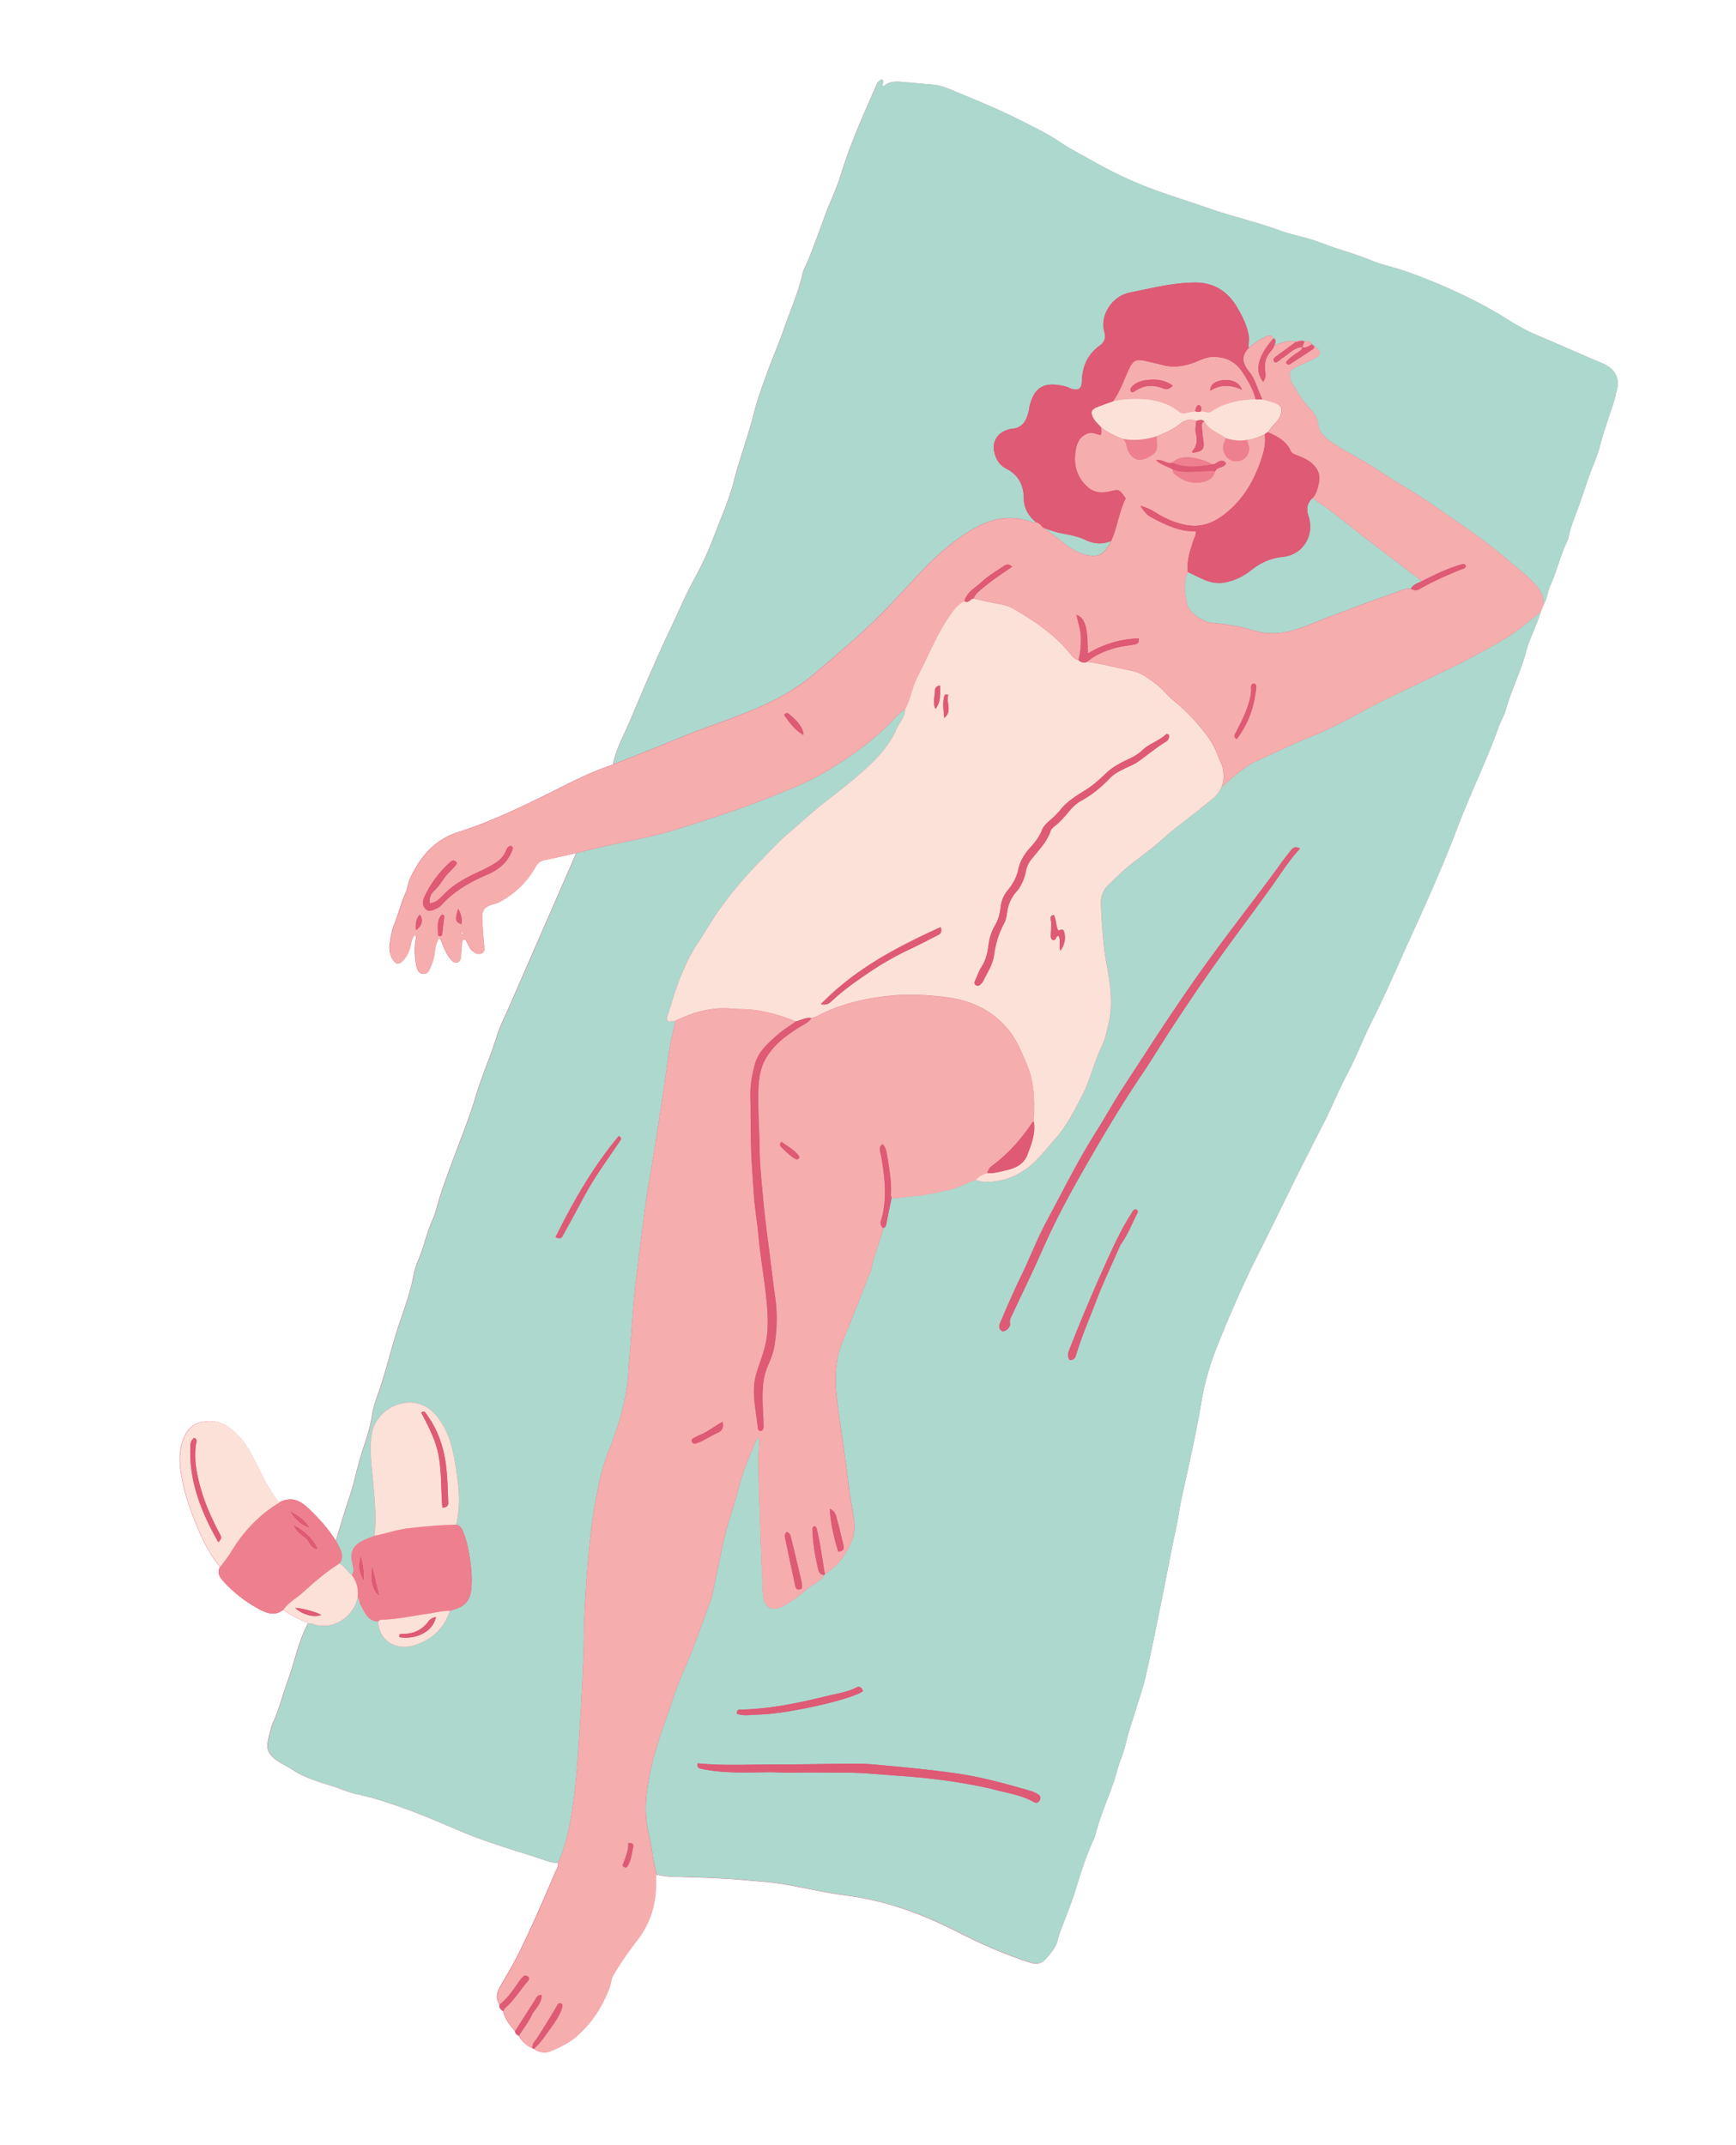 <svg xmlns="http://www.w3.org/2000/svg" width="672" height="830" fill="none"><g clip-path="url(#a)"><path fill="#DE5A75" d="M409.506 750.397c.491-2.106 1.344-4.017 2.084-6.015 1.652-4.431 3.453-8.818 4.826-13.334 1.911-6.344 3.941-12.624 6.667-18.669.298-.637.654-1.284.819-1.963 1.373-5.63 3.55-11.002 5.569-16.407 1.023-2.77 2.09-5.556 2.802-8.389.902-3.568 2.541-6.856 3.361-10.444.971-4.236 2.42-8.372 3.684-12.553 1.326-4.409 2.924-8.755 3.978-13.229 1.971-8.492 3.696-17.059 5.432-25.617 1.804-8.787 3.488-17.61 5.235-26.401.744-3.714 1.656-7.391 2.24-11.118.953-6.072 2.411-12.028 3.713-18.004 1.894-8.655 3.716-17.325 5.169-26.043 1.255-7.529 3.456-14.755 6.249-21.719 4.855-12.08 10.048-24.029 15.942-35.672 4.595-9.05 8.989-18.224 13.511-27.323a2135.68 2135.68 0 0 1 11.521-22.749c3.137-6.084 5.661-12.475 8.892-18.558 3.722-6.999 6.511-14.424 10.091-21.525 5.236-10.34 9.738-21.053 14.563-31.613 6.496-14.212 12.879-28.475 18.434-43.133 4.946-13.061 11.201-25.608 15.881-38.785.759-2.118 2.005-4.08 2.604-6.227 2.21-7.844 5.977-15.117 8.034-23.043 1.355-5.202 4.202-10.025 5.607-15.294.332-.808.672-1.627.996-2.454 1.472-2.227 1.512-4.969 2.598-7.327 2.62-5.708 3.942-11.91 6.725-17.567.157-.314.286-.657.345-.999.788-4.203 2.495-8.118 3.932-12.095 1.495-4.117 2.828-8.288 4.288-12.4 1.223-3.448 2.852-6.797 3.765-10.307 1.677-6.41 3.917-12.615 5.946-18.891.329-1.01.391-2.096.705-3.109 1.549-5.098-.654-8.798-5.518-10.845-8.355-3.518-16.639-7.238-24.999-10.754-4.249-1.779-8.28-4.029-12.114-6.467-5.611-3.579-11.449-6.637-17.418-9.477-7.184-3.423-14.558-6.419-22.099-9.069-4.088-1.432-8.386-2.212-12.379-3.86-4.243-1.757-8.623-3.158-12.961-4.537-3.899-1.224-7.654-2.86-11.593-3.993-3.691-1.06-7.491-1.822-11.084-3.154-8.931-3.309-18.22-5.365-27.194-8.49-7.385-2.583-14.869-4.857-22.193-7.578-8.058-2.964-15.785-6.68-23.256-10.905-4.18-2.37-8.557-4.553-12.48-7.212-5.229-3.558-10.905-6.178-16.451-8.999-8.175-4.149-16.76-7.525-25.234-11.11-2.425-1.02-5.028-2.01-7.591-2.196-3.461-.266-6.927-.643-10.381-.927-2.956-.227-6.053-.81-8.583 1.447-.095.087-.387-.056-.592-.093-.164-.822.992-1.851-.409-2.478-1.477 1.163-1.491 1.157-2.093 2.537-4.912 11.268-10.014 22.454-13.591 34.288-1.6 5.293-4.122 10.314-6.047 15.542-2.197 5.981-4.326 12.016-6.772 17.929-.678 1.64-1.667 3.219-2.035 4.922-1.539 7.2-4.65 13.864-7.012 20.781-1.958 5.69-4.39 11.222-6.455 16.901-1.933 5.33-3.922 10.619-5.304 16.137-2.236 8.929-5.57 17.521-7.829 26.456-1.78 7.083-4.848 13.818-7.424 20.662a130.222 130.222 0 0 1-7.843 17.095c-3.366 6.097-6.045 12.582-9.047 18.874-5.615 11.768-10.707 23.797-15.782 35.814-2.394 5.661-5.488 11.053-6.689 17.182 5.208-2.079 10.425-4.133 15.618-6.218-5.193 2.085-10.41 4.139-15.618 6.218-1.126.405-2.258.786-3.371 1.197-9.182 3.416-17.69 8.199-26.494 12.417-9.68 4.643-19.426 9.181-29.668 12.389-9.616 3.005-15.094 9.714-19.054 18.202-.804 1.711-.868 3.66-1.671 5.408-1.876 4.096-2.868 8.504-4.577 12.677-.928 2.262-1.249 4.789-1.595 7.252-.297 2.134.107 4.283 1.332 6.132 1.179 1.776 2.279 1.78 3.746.245 1.7-1.76 2.628-3.934 3.081-6.294.251-1.35.604-2.584 1.5-3.695.961.823.46 1.5.357 2.169-.532 3.439-.309 6.861.422 10.266.266 1.229.923 2.411 2.169 2.627 1.457.252 2.46-.682 2.98-2.045.67-1.753 1.458-3.439 1.693-5.382.269-2.202.551-4.471 1.821-6.403 1.092 1.041 1.306 2.522 1.901 3.806.775 1.637 1.572 3.223 2.784 4.594.668.768 1.353 1.377 2.473.986.966-.329 1.165-1.134 1.252-1.976.183-1.655.304-3.3.45-4.955.073-.771-.189-1.708 1.227-1.967 1.183 1.521 1.533 3.662 3.32 4.901 1.026.722 1.919.982 2.997.52 1.21-.513 1.219-1.514 1.096-2.685-.338-3.544-.634-7.09-.796-10.651-.151-3.369.874-4.693 4.191-5.644.915-.258 1.791-.514 2.646-.984 5.911-3.176 10.501-7.678 13.763-13.453.819-1.455 1.839-2.341 3.513-2.672 4.102-.826 8.18-1.768 12.263-2.674-8.587 19.659-17.177 39.316-25.75 58.981-1.754 4.024-3.8 7.953-5.081 12.127-2.386 7.783-5.766 15.188-8.08 23.023-2.055 6.978-4.781 13.826-7.341 20.678-2.588 6.964-5.304 13.873-7.377 21.025-.562 1.93-1.013 3.908-1.841 5.721-1.879 4.095-2.954 8.483-4.443 12.711-.968 2.778-2.339 5.488-2.881 8.354-1.226 6.538-3.41 12.782-5.536 18.98-3.011 8.83-5.013 17.949-8.07 26.755-.984 2.859-2.112 5.748-2.56 8.824-.678 4.8-2.259 9.407-3.766 13.975-2.005 6.052-3.126 12.341-5.175 18.371-1.843 5.461-3.452 11.029-5.145 16.536-3.007-4.724-6.681-8.811-10.782-12.684-3.526-3.324-6.91-4.4-11.19-2.099-3.396-4.385-5.965-9.217-8.338-14.196-2.632-5.497-5.59-10.768-10.736-14.637-3.558-2.685-7.378-3.072-11.267-2.225-2.773.598-4.917 2.479-6.25 5.368-2.26 4.88-2.14 9.862-1.301 14.944 1.01 6.141 2.93 12.037 5.25 17.817 2.533 6.328 5.329 12.517 9.764 17.847-1.377 2.651.3 4.48 1.93 6.215 3.964 4.194 8.46 7.634 13.644 10.35 3.234 1.684 5.933 2.332 8.886.037 2.958 2.185 6.304 3.696 9.624 5.22-3.773 7.033-5.154 14.944-7.898 22.352-1.881 5.078-3.135 10.397-5.345 15.372-1.158 2.618-1.747 5.338-2.313 8.125-.584 2.925.479 4.796 2.566 6.509 2.149 1.776 4.763 2.826 7.043 4.349 5.643 3.759 12.183 5.073 18.37 7.331 2.102.771 4.249 1.618 6.517 2.094 6.585 1.391 12.977 3.556 19.301 5.837 7.594 2.746 14.965 6.088 22.437 9.16 9.506 3.906 19.307 6.719 29.027 9.879 2.239.722 4.508 1.799 6.974 1.689.461 1.423-.497 2.506-.975 3.649-4.992 11.452-9.797 22.984-15.558 34.104-1.734 3.335-3.745 6.497-5.58 9.771-1.303 2.301-2.209 4.681-.44 7.244-.26 1.238.351 2.016 1.406 2.585.642 3.056 2.56 5.409 4.557 7.703.048.917.687 1.414 1.413 1.843 1.314 2.069 2.994 3.77 5.282 4.804l.259.169.304.076c2.022 1.466 4.435 1.825 6.555.942 3.603-1.52 7.18-3.228 10.168-5.855 5.926-5.219 10.001-11.624 12.722-18.969.537-1.449.487-3.004 1.289-4.409 2.801-4.935 6.123-9.518 9.561-14.026 4.993-6.541 7.183-14.006 6.999-22.215-.01-.957-.098-1.907.242-2.819 1.664.249 3.336.687 5.007.738 9.615.375 19.226.454 28.82 1.349 5.372.494 10.774.788 16.079 1.729 8.163 1.441 16.215 3.305 24.464 4.38 11.012 1.44 21.586 4.735 31.823 9.105 4.319 1.846 8.536 3.923 12.73 6.046 8.293 4.18 16.846 7.836 25.741 10.673 2.34.745 4.307.506 5.905-1.283 2.144-2.316 4.153-4.745 4.853-7.804zM170.194 362.37a1.82 1.82 0 0 1-.193.573l-.401-.796c.196.069.407.141.594.223zm8.568-.687c.009-.322.023-.647.053-.981-.239-.177-.254-.349-.091-.516.1.157.184.303.286.456.09.313.176.625.262.937-.164.037-.346.067-.51.104zm-42.473 242.805c.293 1.423.846 2.926.286 4.381.574-1.449.021-2.952-.286-4.381z"/><path fill="#ACD8CE" d="M596.481 236.543c-1.395 5.293-4.25 10.096-5.603 15.295-2.069 7.942-5.828 15.198-8.035 23.043-.604 2.149-1.848 4.107-2.604 6.227-4.69 13.192-10.942 25.741-15.884 38.783-5.546 14.647-11.939 28.925-18.432 43.139-4.827 10.554-9.331 21.271-14.566 31.611-3.593 7.091-6.376 14.54-10.091 21.525-3.246 6.077-5.754 12.471-8.889 18.559a1568.612 1568.612 0 0 0-11.52 22.746c-4.538 9.091-8.929 18.267-13.511 27.323-5.911 11.636-11.086 23.592-15.945 35.671-2.795 6.967-4.995 14.193-6.245 21.72-1.455 8.722-3.3 17.397-5.171 26.046-1.3 5.973-2.769 11.944-3.715 17.999-.582 3.732-1.493 7.405-2.24 11.118-1.751 8.81-3.445 17.608-5.231 26.403-1.754 8.55-3.461 17.125-5.434 25.62-1.039 4.477-2.637 8.823-3.977 13.226-1.263 4.181-2.707 8.304-3.684 12.553-.82 3.588-2.459 6.876-3.366 10.446-.712 2.832-1.785 5.632-2.798 8.39-2.011 5.425-4.178 10.781-5.568 16.404-.168.677-.524 1.325-.82 1.966-2.73 6.044-4.758 12.32-6.667 18.669-1.359 4.523-3.159 8.906-4.825 13.331-.743 1.996-1.612 3.905-2.085 6.018-.691 3.039-2.723 5.482-4.782 7.763-1.596 1.785-3.564 2.025-5.903 1.279-8.877-2.829-17.456-6.476-25.741-10.673-4.194-2.123-8.406-4.213-12.728-6.041-10.229-4.35-20.82-7.653-31.827-9.106-8.241-1.092-16.299-2.943-24.458-4.382-5.292-.935-10.713-1.233-16.084-1.731-9.593-.894-19.205-.973-28.82-1.345-1.665-.068-3.33-.483-5.002-.74-1.462-5.277-1.935-10.728-3.171-16.051-2.058-8.824-.781-17.478 1.176-26.032 2.066-8.964 5.474-17.547 8.361-26.261 2.439-7.397 5.933-14.422 8.644-21.752 1.886-5.1 3.774-10.195 5.583-15.325.702-1.997 1.131-4.094 1.583-6.16 1.436-6.575 2.704-13.163 4.235-19.712 1.43-6.098 3.715-11.972 5.194-18.016 1.592-6.519 4.241-12.509 6.801-18.59.201-.461.274-1.232 1.382-.822-.125 2.758-.369 5.592-.353 8.411.033 6.631.205 13.245.458 19.879.326 8.525.481 17.052.975 25.578.142 2.494.083 5.026.527 7.467.712 3.998 2.572 5.543 7.327 3.65.336-.128.601-.396.918-.568 3.346-1.865 6.271-4.302 9.205-6.674 2.006-1.61 4.656-2.521 5.932-4.978a.898.898 0 0 0 .309-.321c4.892-2.93 7.93-7.343 10.224-12.389 1.386-3.047 1.401-6.204.933-9.401-.665-4.587-1.603-9.142-2.139-13.721-1.131-9.792-2.703-19.522-4.014-29.284-1.17-8.767-1.524-17.434 2.061-25.827 3.434-8.056 6.514-16.271 9.728-24.407.397-.997.939-1.946 1.15-2.988 1.096-5.456 3.332-10.585 4.705-15.961.951-.296 1.043-1.063 1.204-1.904.612-3.28 1.323-6.532 1.985-9.805 2.663.342 5.239-.399 7.857-.557 4.912-.287 9.67-1.412 14.449-2.471 3.671-.808 6.793-2.848 10.345-3.857.689.211 1.357.519 2.07.591 6.664.643 12.548-1.271 17.811-5.148 4.359-3.199 7.432-7.56 10.963-11.519 4.434-4.954 7.258-10.754 10.243-16.488 3.184-6.104 4.583-12.945 7.593-19.124 1.409-2.892 2.018-6.044 2.738-9.147 1.853-8.051.328-16.042-1.065-23.995-1.271-7.167-1.58-14.41-1.975-21.614-.16-2.792.622-5.445 2.703-7.483 2.86-2.807 5.683-5.688 8.884-8.165 4.026-3.122 8.186-6.129 11.975-9.52 5.225-4.685 10.948-8.71 16.324-13.184 2.517-2.098 5.505-3.829 6.741-7.127 4.491-3.851 8.793-8.003 14.299-10.464 6.403-2.852 12.659-6.007 19.183-8.625 6.955-2.797 13.656-6.161 20.239-9.774 8.747-4.812 17.867-8.945 26.846-13.345 5.43-2.676 11.003-5.123 16.29-8.063 5.903-3.289 11.975-6.285 17.479-10.28 3.217-2.382 6.294-4.913 9.336-7.532zm-93.23 91.807c-2.311-1.282-3.176.278-4.07 1.385-2.687 3.306-5.079 6.83-7.633 10.247-5.596 7.497-11.273 14.926-16.899 22.41a659.715 659.715 0 0 0-18.154 25.408c-7.378 10.851-14.482 21.894-21.657 32.89-3.814 5.845-7.189 11.954-10.9 17.864-6.94 11.005-12.693 22.71-18.861 34.161-3.137 5.829-5.581 12.038-8.372 18.054-1.2 2.583-2.486 5.109-3.655 7.705-1.989 4.43-3.985 8.877-5.846 13.363-.419 1.007-.763 2.39.581 3.194.927.57 2.744-.74 3.18-2.212.057-.214.056-.468.012-.705-.278-1.42.479-2.551 1.018-3.703 3.788-8.18 7.788-16.243 11.404-24.499 4.467-10.199 9.659-20.014 15.152-29.674 7.5-13.137 15.156-26.171 23.647-38.727 3.692-5.478 7.104-11.172 10.729-16.716 5.705-8.728 11.526-17.373 17.557-25.87 7.113-10.035 14.565-19.829 21.733-29.819 3.507-4.885 6.664-10.033 11.034-14.756zM270.084 682.362c-.312 1.913.621 1.953 1.836 2.192 8.469 1.719 17.016 1.298 25.547 1.217 3.122-.031 6.231.231 9.365.173 6.842-.143 13.69-.006 20.523-.004 6.989-.007 13.938.795 20.908 1.256 11.413.776 22.739 2.224 33.936 4.656 1.651.353 3.265.839 4.909 1.208 4.435 1.022 8.917 1.936 12.959 4.19.869.487 1.595.53 2.201-.304.655-.9.664-1.864-.303-2.504-.897-.592-1.909-1.09-2.933-1.391-9.369-2.693-18.707-5.324-28.407-6.737-9.194-1.341-18.398-2.231-27.614-3.086-3.595-.345-7.212-.716-10.801-.727-10.447-.003-20.881.305-31.331.263-10.202-.009-20.386.63-30.795-.402zm143.968-156.025c1.443-.065 2.09-.569 2.456-1.834 2.239-7.484 5.371-14.63 8.148-21.896 2.417-6.308 5.339-12.417 8.06-18.61.428-.983.814-2.001 1.41-2.858 2.463-3.509 4.029-7.486 5.932-11.296.253-.495.637-1.037.035-1.703-1.195-.465-1.541.498-2.033 1.288-3.156 4.889-5.745 10.102-8.164 15.349a723.975 723.975 0 0 0-15.618 36.636c-.587 1.479-1.407 3.058-.226 4.924zm-80.003 128.101c-.495-1.515-1.378-2.045-2.566-1.413-3.42 1.817-7.215 2.28-10.91 3.191-11.245 2.771-22.539 5.137-34.22 5.362-.7.021-1.082.387-1.147 1.565 2.638 1.041 5.502.406 8.188.355 11.273-.185 36.363-5.872 40.655-9.06zm-81.112-364.807c5.277-2.117 10.524-4.324 15.835-6.378 4.749-1.839 9.575-3.515 14.339-5.295 11.304-4.225 22.297-8.986 31.616-16.816 7.974-6.719 15.916-13.487 23.45-20.687 6.166-5.901 11.841-12.25 17.653-18.45 6.17-6.589 12.805-12.576 20.714-17.221 7.312-4.303 14.815-5.744 23.021-2.695.483.174.93.167 1.375-.079-2.844-2.446-4.592-5.274-4.632-9.2-.058-4.866-1.967-8.986-6.677-11.387-2.94-1.499-4.345-4.085-4.879-7.133-.609-3.517 1.585-6.833 5.062-7.895.579-.167 1.157-.428 1.733-.467 4.53-.272 5.864-3.454 6.719-7.084.14-.576.141-1.181.298-1.75 1.889-7.455 5.684-9.491 13.729-7.61 1.281.305 2.392 1.172 3.76 1.24.474.025.948-.043 1.367-.062 1.079-.72 1.316-1.782 1.339-2.853.113-5.776 2.128-10.655 6.931-14.06 2.123-1.503 2.362-3.371 1.735-5.565-1.622-5.766 2.665-13.506 9.914-14.969 8.312-1.674 16.539-3.804 25.159-3.882 7.441-.064 12.722 3.46 16.316 9.485 2.058 3.439 3.916 7.081 4.559 11.198.256 1.592-.248 3.05.017 4.574 1.798-1.427 3.569-2.886 5.68-3.882 1.289-.608 2.689-1.603 3.935.199 1.157.722.628 1.681.384 2.58 2.729-.582 5.29-2.1 8.252-1.244l.049.058c.229-.393.577-.427.994-.318l-.022.011c.299-.346.663-.369 1.057-.16.431.078.848.148 1.279.226 1.264-.381 2.153.193 2.86 1.174.312.266.611.521.916.803 2.733 1.757 2.86 3.183.298 4.532-1.892 1.002-3.866 1.86-5.832 2.738-1.418.641-2.869 1.198-3.945 2.552-.591 3.196 1.667 5.532 3.105 8.043 1.243 2.147 2.724 4.221 4.516 6.043 1.626 1.657 2.984 3.673 3.253 5.912.418 3.361 2.436 5.354 4.983 7.066 2.494 1.673 5.033 3.328 7.683 4.721 7.461 3.947 14.267 8.923 21.532 13.151 6.254 3.638 12.065 7.91 18.033 11.952 7.871 5.316 15.529 10.99 22.702 17.171 3.154 2.726 6.549 5.227 9.353 8.406 2.039 2.333 3.093 4.782 3.028 7.751 1.476-2.225 1.515-4.967 2.598-7.327 2.62-5.708 3.945-11.908 6.728-17.565.154-.316.287-.658.342-1.001.793-4.205 2.498-8.117 3.934-12.098 1.498-4.116 2.829-8.283 4.285-12.397 1.226-3.451 2.853-6.797 3.77-10.306 1.677-6.413 3.916-12.614 5.945-18.89.326-1.012.392-2.097.702-3.111 1.552-5.097-.65-8.8-5.515-10.844-8.355-3.517-16.642-7.239-24.999-10.753-4.252-1.781-8.28-4.029-12.116-6.472-5.609-3.575-11.447-6.632-17.416-9.473-7.187-3.424-14.575-6.426-22.102-9.07-4.087-1.435-8.383-2.211-12.376-3.859-4.244-1.761-8.627-3.16-12.96-4.536-3.899-1.224-7.655-2.861-11.594-3.994-3.689-1.063-7.493-1.826-11.084-3.153-8.931-3.31-18.223-5.367-27.194-8.491-7.385-2.582-14.868-4.856-22.193-7.578-8.058-2.964-15.788-6.68-23.256-10.904-4.183-2.373-8.557-4.554-12.484-7.214-5.225-3.557-10.9-6.176-16.45-8.999-8.175-4.149-16.757-7.523-25.234-11.11-2.422-1.02-5.028-2.01-7.591-2.196-3.458-.265-6.928-.643-10.378-.925-2.956-.228-6.052-.811-8.582 1.446-.096.087-.386-.059-.593-.093-.164-.822.992-1.85-.411-2.482-1.475 1.168-1.492 1.16-2.094 2.54-4.912 11.268-10.011 22.455-13.587 34.29-1.601 5.293-4.126 10.312-6.05 15.536-2.198 5.985-4.327 12.02-6.772 17.929-.678 1.641-1.664 3.224-2.036 4.926-1.536 7.201-4.647 13.865-7.009 20.783-1.96 5.685-4.39 11.221-6.457 16.896-1.931 5.335-3.92 10.624-5.302 16.141-2.235 8.929-5.573 17.52-7.829 26.456-1.783 7.082-4.851 13.817-7.424 20.662a130.723 130.723 0 0 1-7.843 17.095c-3.366 6.097-6.045 12.582-9.047 18.874-5.614 11.765-10.711 23.796-15.781 35.814-2.394 5.661-5.489 11.053-6.689 17.182 5.18-2.017 10.38-4.079 15.598-6.173zM130.085 596.248c1.7-5.524 3.302-11.075 5.141-16.538 2.037-6.039 3.158-12.327 5.179-18.369 1.506-4.568 3.089-9.179 3.767-13.978.431-3.084 1.575-5.962 2.56-8.825 3.057-8.805 5.059-17.925 8.068-26.751 2.117-6.222 4.301-12.467 5.536-18.98.544-2.869 1.898-5.587 2.881-8.354 1.487-4.229 2.566-8.62 4.442-12.716.828-1.813 1.282-3.789 1.844-5.719 2.074-7.152 4.789-14.061 7.377-21.025 2.558-6.849 5.275-13.684 7.338-20.68 2.317-7.833 5.693-15.237 8.083-23.021 1.278-4.176 3.327-8.103 5.081-12.127 8.573-19.665 17.16-39.324 25.75-58.982 6.215-1.692 12.498-3.08 18.805-4.389 7.021-1.449 14.042-2.991 20.86-5.134 11.965-3.772 23.892-7.597 35.52-12.267 6.867-2.763 13.847-5.4 20.183-9.125 10.124-5.962 19.792-12.636 27.821-21.319 1.196-1.29 2.421-2.6 4.023-3.454.063 3.061-2.205 5.142-3.323 7.705-2.496 5.726-6.534 10.416-11.043 14.57-5.126 4.704-10.658 9.017-16.158 13.305-5.13 3.996-9.885 8.406-14.809 12.617-3.798 3.242-7.088 6.939-10.576 10.461a158.48 158.48 0 0 0-15.965 18.928c-3.091 4.316-5.682 8.94-8.628 13.34-2.686 3.981-4.684 8.479-6.5 12.948-1.858 4.563-3.152 9.369-4.714 14.057-.336 1.024-.84 2.011.279 2.99.771-.099 1.595-.196 2.406-.302-.088.712-.084 1.428-.271 2.112-1.777 6.641-2.584 13.49-3.531 20.238-1.35 9.586-2.876 19.151-4.399 28.718-1.085 6.761-2.357 13.516-3.265 20.297-1.256 9.247-2.387 18.509-3.521 27.77-1.342 10.944-1.844 21.924-2.827 32.893-.258 2.941-.264 5.896-.673 8.807-1.243 8.83-3.907 17.242-7.17 25.501-1.255 3.181-2.347 6.449-3.123 9.765a196.746 196.746 0 0 0-3.951 23.032c-.958 8.696-1.584 17.431-2.092 26.162-.426 7.212-.362 14.458-.674 21.664-.362 8.867-.767 17.735-1.384 26.583-.67 9.79-1.159 19.626-2.564 29.3-1.131 7.802-2.508 15.657-5.863 22.929-2.47.109-4.744-.955-6.974-1.689-9.706-3.154-19.521-5.973-29.03-9.88-7.469-3.071-14.84-6.413-22.434-9.159-6.324-2.281-12.719-4.448-19.301-5.837-2.268-.476-4.415-1.323-6.517-2.094-6.186-2.258-12.743-3.583-18.37-7.331-2.28-1.523-4.894-2.573-7.043-4.349-2.086-1.713-3.15-3.584-2.565-6.509.571-2.8 1.161-5.521 2.312-8.125 2.207-4.976 3.45-10.3 5.345-15.372 2.745-7.408 4.126-15.322 7.9-22.355.59.06 1.24-.024 1.764.188 7.703 2.919 16.09-2.869 17.377-10.348.725.864.619 2.041 1.132 2.958 1.603 2.821 2.649 6.27 6.806 6.477.269 7.371 6.724 11.315 13.739 9.277 6.786-1.975 11.722-6.508 14.027-13.378a22.886 22.886 0 0 1 1.674-.549c3.846-1.135 6.039-3.213 6.544-7.616.491-4.332.05-8.49-.59-12.662-.492-3.228-1.178-6.521-2.455-9.619-.57-1.382-1.141-2.636-2.825-2.914.403-1.228.584-2.501.758-3.796.933-6.666.001-13.281-1.066-19.813-.968-5.937-2.454-11.886-6.083-16.973-2.205-3.1-4.937-5.586-8.834-6.389-7.584-1.572-15.769 3.792-17.261 11.307-1.184 6.007-.212 12.022.296 18.033.627 7.325 1.524 14.622.611 21.97-1.31.526-2.621 1.052-3.909 1.62-3.447 1.494-5.384 3.72-4.86 7.858.234 1.857 1.318 3.899.038 5.806-1.651-1.466-2.842-3.394-4.781-4.586.403-.575.701-1.175.829-1.902.501-2.686-1.223-4.664-2.174-6.886zm84.968-117.497c1.769.771 2.337.325 2.795-.516 1.288-2.4 2.618-4.761 3.905-7.157 2.997-5.507 5.829-11.106 9.269-16.348 2.925-4.445 5.973-8.797 8.97-13.19.405-.59.796-1.223-.452-1.953-9.918 11.903-17.566 25.173-24.487 39.164zm291.415-279.146c2.52 7.509-1.999 15.092-9.913 15.901-4.761.499-8.594 2.245-12.252 5.165-2.914 2.328-6.349 4.009-10.264 4.747-3.307.624-6.218-.262-9.019-1.572a334.86 334.86 0 0 1-5.208-2.492c-1.96 3.987-1.107 8.179-.368 12.209.608 3.351 6.248 7.201 9.717 7.487 5.397.437 10.742 1.286 15.952 2.88 4.977 1.532 9.924 1.458 14.901.122 5.339-1.437 10.284-3.811 15.452-5.705 7.937-2.918 15.818-6.038 23.854-8.711 2.196-.725 4.337-2.091 6.852-1.834.855-1.62 2.557-2.064 4.055-2.803-1.496-1.745-3.52-2.866-5.296-4.261-6.391-5.034-12.945-9.863-19.355-14.853-5.756-4.482-11.33-9.211-17.552-13.094-2.063 1.913-2.428 4.239-1.556 6.814zm-95.12 10.23c3.044 2.497 6.409 4.606 10.482 5.175 2.566.348 4.672-.21 6.241-2.394.757-1.058 1.537-2.073 2.011-3.291-3.24 1.367-6.441 1.23-9.656-.28-2.609-1.231-5.389-1.91-8.223-2.415a38.666 38.666 0 0 1-8.572-2.551c2.706 1.744 5.214 3.717 7.717 5.756z"/><path fill="#EE7F8E" d="M434.763 169.878c4.442.75 8.772.298 13.014-1.011-.017.464-.094.943-.038 1.407.486 4.101-.073 5.12-3.826 6.901-3.104 1.479-5.403.602-7.106-2.461-.847-1.555-.596-3.547-2.044-4.836zm38.706 4.049c.383 2.668 2.595 4.677 5.083 4.572 3.04-.135 4.985-2.248 4.936-5.211-.03-1.09-.934-1.96-.676-3.07-2.815.564-5.568.219-8.291-.674-.71 1.373-1.28 2.766-1.052 4.383zm-18.941 9.352c3 2.607 6.313 4.015 10.426 3.379 2.742-.43 4.647-1.556 5.447-4.241-1.067-.373-2.15-.114-3.233-.111-4.391.039-8.812.907-13.141-.613-.074.605-.013 1.144.501 1.586zm7.004-6.153c-2.838-.414-5.615-.144-7.82 1.961 5.156 2.102 10.358 1.611 15.594.589-2.453-1.344-5.074-2.159-7.774-2.55zM119.299 583.562c-3.503-3.318-6.909-4.4-11.188-2.102-7.952 4.791-14.04 11.363-18.793 19.228-1.204 1.997-2.734 3.799-4.1 5.688-1.378 2.651.302 4.476 1.93 6.211 3.966 4.194 8.46 7.634 13.646 10.35 3.233 1.684 5.932 2.332 8.885.037 1.882-2.778 4.905-4.365 7.339-6.535 4.548-4.065 9.167-8.171 14.404-11.423.399-.576.698-1.176.831-1.905.476-2.677-1.248-4.655-2.182-6.869-2.991-4.721-6.68-8.814-10.772-12.68zm20.302 37.421c1.603 2.821 2.649 6.27 6.806 6.477.579-.772 1.447-.668 2.281-.704 5.875-.235 11.572-1.551 17.357-2.353 2.715-.37 5.357-1.138 8.128-1.044a29.916 29.916 0 0 1 1.66-.555c3.846-1.135 6.036-3.214 6.541-7.617.494-4.331.05-8.491-.587-12.661-.492-3.228-1.182-6.522-2.455-9.619-.573-1.383-1.145-2.637-2.828-2.915-6.132.143-12.219.684-18.295 1.379-4.569.53-8.844 2.047-13.284 2.96-1.293.533-2.618 1.053-3.903 1.606-3.444 1.496-5.383 3.717-4.859 7.854.234 1.857 1.317 3.902.04 5.811 1.955 2.514 2.556 5.37 2.239 8.447.752.84.646 2.017 1.159 2.934z"/><path fill="#F5ADAE" d="M216.015 720.905c3.353-7.268 4.739-15.143 5.86-22.929 1.389-9.677 1.892-19.508 2.567-29.299.617-8.848 1.017-17.715 1.382-26.58.297-7.217.248-14.451.676-21.668.507-8.727 1.109-17.456 2.092-26.161a196.436 196.436 0 0 1 3.951-23.032c.776-3.316 1.87-6.599 3.119-9.766 3.267-8.258 5.933-16.685 7.17-25.501.412-2.907.415-5.867.672-8.805.977-10.954 1.486-21.951 2.83-32.891 1.133-9.265 2.267-18.526 3.521-27.77.924-6.778 2.194-13.53 3.262-20.298 1.52-9.552 3.046-19.118 4.4-28.722.957-6.76 1.764-13.609 3.534-20.236.181-.668.183-1.401.267-2.111 5.249-2.552 10.661-4.413 16.645-4.858 3.155-.23 6.198.221 9.29.27 7.288.107 14.127 2.068 20.82 4.784-2.389 1.718-4.962 3.263-7.145 5.196-3.636 3.219-7.399 6.549-8.705 11.386-1.074 3.953-1.83 8.081-1.733 12.255.143 6.509.086 13.007.259 19.533.182 6.288.712 12.551 1.107 18.823.327 5.314 1.316 10.602 1.791 15.925.697 7.795 2.101 15.515 2.936 23.295.719 6.727 1.204 13.385-.632 20.077-.905 3.312-2.208 6.472-3.159 9.765-2.067 7.175-.063 14.112.584 21.136.078.84.694 1.218 1.554.915.94-.74.621-1.811.608-2.676-.01-2.836-.28-5.677-.332-8.511-.074-4.745.058-9.403 2.049-13.925 1.065-2.441 2.116-5.069 2.545-7.713.95-5.98 1.184-12.035.363-18.093a1356.038 1356.038 0 0 1-2.213-17.315c-.891-7.312-1.939-14.603-2.58-21.934-.531-6.129-1.228-12.263-1.305-18.452-.071-6.28-.527-12.543-.526-18.827.007-4.968-.038-10.119 1.964-14.672 2.701-6.112 7.881-10.175 13.459-13.698 1.799-1.136 3.821-1.974 5.14-3.755.773-.284 1.609-.447 2.316-.833 9.217-4.862 19.193-7.072 29.545-7.965 6.83-.585 13.668-.161 20.464.699 9.949 1.268 18.415 5.342 24.635 13.464 2.871 3.752 4.493 8.058 6.35 12.305 3.174 7.245 3.052 14.74 2.794 22.301-.207.127-.468.215-.579.385-3.823 5.695-8.251 10.853-13.602 15.225-1.499 1.211-3.429 2.177-3.805 4.369-1.705.498-3.248 1.254-4.42 2.623-3.553 1.009-6.659 3.051-10.342 3.859-4.782 1.057-9.541 2.182-14.452 2.469-2.617.155-5.193.896-7.858.557-.114-.341-.317-.687-.297-1.025.336-5.006-.579-9.915-1.361-14.827-.268-1.686-.462-3.505-1.892-4.931-1.654 1.36-.793 2.978-.548 4.38 1.455 8.328 2.496 16.616.091 24.907-.333 1.15-.45 2.361.805 3.199-1.377 5.374-3.605 10.486-4.705 15.961-.204 1.025-.757 1.99-1.154 2.987-3.234 8.143-6.306 16.341-9.727 24.406-3.585 8.394-3.228 17.062-2.059 25.83 1.312 9.761 2.875 19.504 4.016 29.28.528 4.599 1.448 9.147 2.135 13.719.485 3.209.447 6.371-.933 9.404-2.292 5.049-5.333 9.46-10.223 12.387-.997-6.042-1.781-12.101-3.26-18.063-.062-.245-.52-.392-.736-.538-.633.216-.844.652-.828 1.135.176 5.321 1.063 10.549 2.304 15.729.275 1.161.998 1.86 2.196 2.055-1.277 2.457-3.927 3.367-5.931 4.975-2.949 2.369-5.872 4.802-9.206 6.677-.318.172-.583.44-.918.568-4.754 1.889-6.615.348-7.326-3.653-.439-2.455-.385-4.973-.529-7.464-.493-8.526-.649-17.054-.973-25.582a596.505 596.505 0 0 1-.459-19.875c-.017-2.819.222-5.64.354-8.414-1.098-.386-1.182.364-1.383.825-2.544 6.088-5.198 12.091-6.801 18.59-1.48 6.043-3.764 11.914-5.194 18.015-1.531 6.55-2.8 13.138-4.234 19.709-.454 2.07-.883 4.166-1.585 6.164-1.808 5.129-3.697 10.224-5.581 15.321-2.712 7.334-6.207 14.359-8.646 21.755-2.886 8.715-6.293 17.295-8.36 26.261-1.975 8.547-3.233 17.205-1.177 26.033 1.242 5.309 1.709 10.774 3.171 16.05-.344.912-.263 1.878-.242 2.82.184 8.209-2.017 15.689-7.003 22.213-3.438 4.508-6.759 9.091-9.561 14.026-.798 1.407-.751 2.96-1.288 4.409-2.717 7.344-6.797 13.751-12.723 18.969-2.987 2.627-6.556 4.323-10.166 5.852-2.104.894-4.518.535-6.556-.938 2.619-2.255 4.479-5.192 6.454-7.93 1.688-2.334 3.459-4.813 4.398-7.656.322-.993.541-1.882-.946-2.054-.204.129-.499.202-.6.396a318.321 318.321 0 0 1-8.161 13.249c-.725 1.108-1.944 2.15-1.695 3.755-2.29-1.019-3.97-2.719-5.278-4.802 1.658-2.569 3.591-4.994 4.889-7.716 1.258-2.631 3.982-4.606 3.988-8.037-1.829-.123-2.104 1.112-2.707 2.072-2.496 3.97-5.048 7.901-7.57 11.844-1.997-2.294-3.915-4.648-4.557-7.703.219-.417.35-.925.681-1.22 3.269-2.795 5.502-6.424 8.193-9.693.511-.616 1.306-1.109.941-2.111-.649-.739-1.419-1.018-2.152-.317-.854.798-1.533 1.761-2.205 2.746-1.98 2.921-4.033 5.79-6.846 8.017-1.769-2.562-.862-4.946.437-7.245 1.855-3.265 3.86-6.413 5.584-9.773 5.759-11.117 10.565-22.649 15.557-34.1.458-1.136 1.411-2.217.955-3.643zm88.54-128.086c-1.1.985-.652 2.221-.439 3.318 1.139 5.592 2.343 11.16 3.546 16.727.216 1.006.314 2.44 1.794 2.206 1.539-.241.89-1.657.876-2.652-.005-.111-.052-.22-.073-.342-1.281-5.436-2.522-10.871-3.885-16.29-.271-1.086-.315-2.437-1.819-2.967zm19.895 7.596c2.123-.172 2.362-1.108 2.02-2.5-.864-3.443-1.589-6.901-2.564-10.304-.348-1.212-.524-2.77-2.681-3.726.297 5.902 1.666 11.138 3.225 16.53zm-44.743-50.178c-2.968 1.518-5.207 3.446-7.87 4.641-1.164.538-2.392 1.043-3.518 1.702-.579.349-.745.898-.395 1.51.263.462.679.659 1.189.555.347-.07.683-.199 1.018-.327 2.683-.984 4.98-2.706 7.595-3.829 1.18-.49 2.69-1.643 1.981-4.252zM240.953 721.97c.909.905 1.53.885 2.013.127 1.4-2.278 1.553-4.93 2.177-7.438.204-.806-.331-1.625-1.952-1.416.184 3.001-1.214 5.736-2.238 8.727zm68.504-274.316c-1.643-2.596-4.536-3.95-6.974-5.836-.971 1.114-.377 1.808.241 2.352 1.764 1.593 3.309 3.472 5.542 4.462.463.222.899-.137 1.191-.978zm40.868-173.167c-1.602.855-2.823 2.166-4.019 3.456-8.032 8.682-17.695 15.341-27.825 21.317-6.343 3.742-13.313 6.364-20.179 9.127-11.629 4.669-23.578 8.501-35.52 12.267-6.818 2.143-13.848 3.697-20.86 5.134-6.307 1.309-12.594 2.695-18.808 4.388-4.08.908-8.163 1.851-12.264 2.673-1.695.343-2.695 1.222-3.512 2.673-3.262 5.775-7.846 10.263-13.762 13.457-.87.46-1.734.725-2.645.985-3.32.945-4.345 2.269-4.195 5.643.162 3.56.444 7.1.796 10.65.111 1.162.116 2.169-1.095 2.682-1.077.462-1.962.189-2.993-.519-1.785-1.254-2.14-3.381-3.324-4.902-1.417.262-1.168 1.19-1.228 1.97-.145 1.652-.273 3.314-.447 4.957-.086.838-.289 1.645-1.255 1.974-1.119.388-1.796-.238-2.472-.989-1.209-1.366-2.001-2.974-2.783-4.594-.615-1.288-.8-2.777-1.916-3.812.105-.192.173-.397.216-.616.469-.143.893-.341.942-.888.242-1.961.465-3.925.689-5.892.076-.645.423-1.442-.68-1.685-1.068.866-1.473 2.134-1.603 3.376-.176 1.602.015 3.258.052 4.88.136.281.285.544.421.825-1.289 1.939-1.578 4.225-1.834 6.434-.234 1.943-1.023 3.628-1.696 5.38-.52 1.363-1.523 2.297-2.977 2.047-1.246-.217-1.902-1.399-2.168-2.628-.732-3.405-.969-6.832-.421-10.269.096-.652.588-1.349-.362-2.167-.885 1.095-1.245 2.346-1.497 3.697-.453 2.36-1.397 4.526-3.081 6.293-1.47 1.534-2.567 1.532-3.746-.245-1.225-1.849-1.646-4.005-1.331-6.132.338-2.446.68-4.984 1.595-7.252 1.708-4.173 2.683-8.589 4.577-12.677.801-1.752.867-3.696 1.67-5.407 3.96-8.489 9.438-15.198 19.054-18.203 10.26-3.2 19.996-7.763 29.668-12.389 8.797-4.201 17.306-8.987 26.495-12.417 1.109-.412 2.252-.809 3.371-1.197 5.207-2.078 10.424-4.133 15.617-6.218 5.282-2.118 10.526-4.327 15.835-6.377 4.749-1.839 9.58-3.517 14.34-5.295 11.303-4.226 22.297-8.986 31.616-16.82 7.976-6.713 15.915-13.483 23.451-20.687 6.168-5.896 11.84-12.246 17.655-18.445 6.166-6.59 12.802-12.577 20.71-17.222 7.316-4.302 14.815-5.745 23.023-2.699.483.174.934.169 1.373-.075 1.252.251 1.953 1.198 2.709 2.076 2.702 1.743 5.215 3.714 7.699 5.749 3.044 2.497 6.411 4.602 10.484 5.172 2.564.351 4.672-.211 6.241-2.395.757-1.058 1.536-2.07 2.009-3.287 2.425-5.394 3.056-11.368 5.641-16.486-2.633-3.742-2.589-3.541-6.301-2.674-2.825.668-5.813.515-8.191-1.51-4.282-3.674-5.729-8.56-4.949-13.848.409-2.815 1.244-5.759 4.618-7.048 1.923-.731 3.468.29 5.101.562.6-1.038.162-1.995.212-2.921 2.602 1.937 5.428 3.443 8.499 4.471 1.462 1.295 1.211 3.288 2.064 4.829 1.686 3.055 4.004 3.936 7.107 2.457 3.74-1.786 4.294-2.803 3.827-6.9-.058-.461.019-.94.038-1.408 3.181-1.279 6.362-2.596 9.004-4.808 1.928-1.604 3.927-2.048 6.283-1.17-.089 1.534-.503 3.125-.187 4.578.571 2.698.627 5.098-1.452 7.169-.058.047.183.39.289.582 4.065-.657 4.593-1.358 4.025-5.225-.258-1.754-.326-3.523-.568-5.27-.13-.9.364-1.306.995-1.688 1.861 3.333 5.439 4.529 8.377 6.504-.709 1.373-1.28 2.766-1.054 4.381.382 2.668 2.599 4.676 5.083 4.572 3.04-.135 4.985-2.248 4.936-5.21-.027-1.089-.934-1.961-.673-3.069 2.418-.209 4.586-1.164 6.743-2.14.479 3.259-.281 6.454-1.26 9.387-2.887 8.755-7.408 16.522-15.153 22.15-4.363 3.178-8.98 4.582-14.416 3.47-4.091-.831-7.785-2.478-11.286-4.661-1.686-1.046-3.381-1.987-5.991-2.705 1.329 2.205 2.627 3.63 4.046 4.394 5.419 2.859 10.908 5.687 17.419 5.496.037 1.622-.688 2.605-1.036 3.696-1.255 3.906-2.587 7.82-2.074 12.066-1.963 3.985-1.105 8.175-.367 12.208.604 3.35 6.245 7.197 9.716 7.488 5.396.432 10.744 1.283 15.953 2.88 4.975 1.527 9.923 1.458 14.902.118 5.339-1.436 10.284-3.811 15.448-5.706 7.94-2.913 15.819-6.038 23.857-8.706 2.195-.725 4.338-2.095 6.853-1.837 1.097.643 2.12.815 3.342.105 5.028-2.903 10.38-5.229 15.754-7.474.804-.343 1.955-.297 2.158-1.488-.21-.583-.76-.823-1.163-.708-5.661 1.534-10.875 4.102-16.047 6.741-1.51-1.752-3.52-2.866-5.297-4.262-6.391-5.033-12.944-9.863-19.355-14.852-5.755-4.482-11.329-9.212-17.552-13.094 1.675-1.663 2.027-3.885 2.524-6.045.595-2.645-.23-4.905-2.081-6.845-1.612-1.688-3.702-2.619-5.813-3.503-1.088-.454-2.474-.691-2.993-1.849-1.767-3.933-5.257-5.709-8.93-7.33.362-.444.771-.871 1.109-1.345 1.206-1.701 3.062-2.921 3.797-4.993.987-2.821.415-4.111-2.476-5.045-1.467-.474-2.985-.841-4.48-1.259-1.824-3.587-2.636-7.704-5.227-10.863-2.665-3.244-2.997-6.112-.025-9.129 1.798-1.426 3.567-2.882 5.68-3.881 1.288-.605 2.69-1.603 3.934.202-2.371 2.617-4.454 5.473-5.491 8.878-.822 2.744-.546 5.478 1.461 8.015.899-1.855.998-1.864.729-4.067-.378-3.106.229-5.818 2.45-8.102.546-.564.822-1.413 1.229-2.131 2.729-.581 5.29-2.099 8.252-1.243-2.524 1.856-5.046 3.755-7.603 5.565-.994.696-1.627 1.336-.462 2.465 1.287-.169 1.962-1.247 2.932-1.849 2.467-1.518 4.407-3.96 7.615-4.188-.204 1.372-1.36 1.8-2.343 2.469-1.513 1.038-3.009 2.121-4.032 3.523.478.829.978 1.011 1.411.744a559.471 559.471 0 0 0 9.18-5.975c.238-.17.275-.63.421-.966 2.733 1.757 2.856 3.182.295 4.53-1.889 1.004-3.866 1.861-5.832 2.738-1.415.642-2.867 1.2-3.942 2.554-.592 3.196 1.667 5.532 3.105 8.043 1.243 2.147 2.724 4.221 4.516 6.043 1.626 1.657 2.98 3.671 3.253 5.912.414 3.36 2.432 5.353 4.983 7.066 2.494 1.672 5.03 3.326 7.682 4.721 7.461 3.946 14.268 8.923 21.532 13.151 6.255 3.638 12.065 7.91 18.033 11.952 7.869 5.314 15.526 10.988 22.703 17.171 3.15 2.725 6.549 5.227 9.353 8.406 2.038 2.333 3.093 4.781 3.028 7.75-.338.822-.671 1.624-.995 2.451-3.036 2.606-6.12 5.155-9.367 7.519-5.504 3.995-11.583 7.009-17.484 10.282-5.283 2.941-10.843 5.395-16.29 8.063-8.967 4.421-18.088 8.554-26.841 13.343-6.588 3.615-13.289 6.979-20.242 9.773-6.524 2.618-12.777 5.774-19.182 8.63-5.504 2.458-9.81 6.611-14.302 10.463 1.084-2.231.943-4.559.617-6.969-.239-1.839-1.298-3.305-1.872-4.979-1.691-4.958-4.833-9.03-8.233-12.889-2.694-3.054-5.588-5.941-8.784-8.525-2.408-1.945-4.278-4.495-6.778-6.408-2.974-2.281-5.909-4.601-9.709-5.326-5.763-1.088-11.403-2.76-17.246-3.411 2.901-2.516 6.342-3.957 9.989-5.106 2.768-.879 5.621-1.096 8.429-1.642.978-.196 1.851-.529 1.557-2.299-7.126.161-13.608 2.213-19.701 5.805-.06-7.973-.338-13.484-4.33-14.93.528 3.062 1.629 5.79 1.674 8.677.053 3.001-.129 5.899-.948 8.757-1.328-.16-2.179-1.152-2.88-2.022-5.952-7.456-13.626-12.791-21.773-17.512a16.72 16.72 0 0 0-5.766-2.074c-3.423-.56-6.793-1.412-10.206-2.13.544-1.501 1.693-2.477 2.885-3.494 3.743-3.21 7.834-5.973 12.053-8.813-1.417-1.493-2.61-.719-3.637-.033-2.831 1.929-5.834 3.686-8.299 6.012-2.341 2.211-5.572 3.764-6.503 7.267-2.341 1.097-3.885 3.054-5.295 5.054-5.406 7.656-8.77 16.4-13.051 24.636-2.044 3.877-2.517 8.387-4.695 12.222zm-171.308 86.138c-.101-.153-.186-.299-.288-.452-.163.167-.147.339.092.516-.009.323-.02.649-.054.981l.498-.114c-.079-.289-.158-.618-.248-.931zm274.676-181.546c-1.935.637-3.58-1.484-6.189-.96 2.296 1.949 4.594 2.403 6.508 3.568-.078.603-.014 1.144.501 1.586 2.996 2.605 6.313 4.014 10.426 3.379 2.738-.432 4.646-1.557 5.443-4.243.723-1.875 3.372-1.197 4.191-3.03-.639-1.231-1.647-1.267-2.724-.805-.868.368-1.53 1.161-2.585 1.1-2.426-1.348-5.051-2.165-7.765-2.562-2.806-.4-5.584-.131-7.806 1.967zM176.925 334.027c-.914-1.403-1.809-1.188-2.74-.335-4.146 3.784-7.501 8.151-9.854 13.245a6.7 6.7 0 0 0-.489 1.34c-.286 1.335-.103 2.585 1.002 3.595 1.129 1.041 2.224.494 3.349.052 1.009-.399 1.928-.837 2.685-1.677 4.926-5.49 11.178-8.977 17.936-11.876 4.209-1.8 7.701-4.679 9.382-9.175.242-.64.602-1.343-.363-1.856-1.316.067-1.671 1.135-2.092 2.101-.937 2.15-2.541 3.697-4.521 4.863-1.744 1.011-3.525 1.974-5.363 2.814-5.18 2.402-10.216 4.938-14.219 9.168-1.34 1.404-2.858 3.01-5.27 3.289-.323-2.041.409-3.674 1.555-4.727 1.595-1.48 2.808-3.234 3.977-4.972 1.476-2.152 3.678-3.656 5.025-5.849zm308.091-69.496c-.66.354-.786 1.029-.733 1.766.08 1.185-.082 2.32-.33 3.491-1.03 4.921-3.34 9.323-5.595 13.73-.462.892-1.025 1.579.337 2.519 4.597-5.979 6.889-12.726 7.591-20.109.074-.811-.219-1.374-1.27-1.397zm-173.975 19.887c-.051-2.362-1.936-5.047-5.036-7.585-.715-.586-1.358-1.544-2.505-.196 2.076 2.841 4.054 5.821 7.541 7.781zm-150.027 75.467c2.422-1.538 2.965-4.15 1.445-5.966-1.369 1.65-1.691 3.503-1.445 5.966zm16.376-8.26c-1.339 4.403-1.216 4.969 1.207 6.041.445-2.218-.259-4.151-1.207-6.041zm327.599-219.548c-.298.73-.597 1.454-.881 2.19 1.516.588 2.562-.453 3.741-1.016-.723-.993-1.602-1.541-2.86-1.174zm-2.351-.077c.382.151.747.088 1.057-.161-.391-.206-.741-.177-1.057.161zm-.949.3c.421.184.743.05.979-.323-.403-.103-.757-.056-.979.323zm-15.62 22.201c-6.093.176-11.928 1.214-17.038 4.647-1.425.968-2.791-.172-4.186.038.186-1.032.517-2.13-1.038-2.534-.814.67-.978 1.603-1.204 2.509-1.177.217-2.375.316-3.488.69-1.069.357-1.9.048-2.667-.541-6.074-4.694-13.11-5.259-20.347-4.852-1.758.109-3.51.535-5.27.808 2.825-3.867 4.256-8.395 6.264-12.651 1.492-3.17 2.763-3.782 6.228-2.969 2.332.545 4.666 1.049 6.973 1.652 4.14 1.095 8.051.367 11.958-1.032 2.318-.837 4.54-2.132 7.131-2.172 4.871-.071 8.803 1.68 11.506 5.855 2.18 3.327 4.244 6.675 5.178 10.552zm-32.098-5.279c-2.697-1.886-5.457-2.432-8.273-2.292-2.608.126-5.257.524-7.258 2.464-.677.657-1.311 1.385-.398 2.404.378-.093.784-.082 1.046-.258 3.47-2.489 7.187-2.821 11.17-1.234 1.208.474 2.325.392 3.713-1.084zm26.802 1.619c-1.191-3.077-4.247-4.264-8.027-3.629-2.776.472-4.181 1.687-4.328 3.995 4.021-2.519 8.115-2.344 12.355-.366z"/><path fill="#FCE1D8" d="M350.326 274.487c2.178-3.835 2.652-8.345 4.668-12.198 4.284-8.25 7.653-16.996 13.051-24.635 1.403-1.983 2.937-3.965 5.292-5.056 1.602 1.154 2.23-.964 3.487-.945 3.388.727 6.783 1.57 10.207 2.13a16.787 16.787 0 0 1 5.765 2.074c8.158 4.743 15.838 10.063 21.773 17.512.701.871 1.552 1.863 2.88 2.022.947.941 2.052 1.226 3.323.755 5.844.647 11.484 2.319 17.247 3.408 3.8.724 6.736 3.045 9.708 5.329 2.494 1.927 4.37 4.463 6.778 6.408 3.214 2.588 6.108 5.475 8.78 8.524 3.397 3.873 6.545 7.933 8.237 12.89.574 1.674 1.615 3.133 1.871 4.979.327 2.41.475 4.721-.614 6.965-1.233 3.299-4.224 5.029-6.74 7.132-5.378 4.469-11.121 8.504-16.325 13.179-3.789 3.391-7.95 6.398-11.972 9.522-3.205 2.475-6.004 5.35-8.889 8.167-2.079 2.034-2.852 4.711-2.702 7.479.406 7.229.722 14.455 1.976 21.613 1.41 7.962 2.921 15.946 1.068 23.998-.72 3.103-1.329 6.254-2.741 9.144-2.999 6.201-4.417 13.038-7.59 19.126-2.985 5.734-5.827 11.527-10.243 16.488-3.536 3.961-6.607 8.319-10.963 11.519-5.281 3.87-11.164 5.783-17.817 5.151-.693-.069-1.378-.384-2.067-.595 1.158-1.375 2.713-2.121 4.419-2.62 2.669.159 5.227-.626 7.737-1.214 3.297-.773 6.375-2.316 7.7-5.704 1.618-4.172 3.266-8.388 2.564-13.059.261-7.559.395-15.044-2.79-22.299-1.852-4.26-3.481-8.549-6.35-12.305-6.236-8.125-14.703-12.199-24.636-13.463-6.796-.861-13.628-1.298-20.464-.7-10.353.897-20.336 3.12-29.545 7.965-.724.378-1.55.567-2.321.836-2.229-.48-4.021.857-6.031 1.28-6.694-2.717-13.539-4.66-20.821-4.785-3.091-.049-6.134-.5-9.29-.27-5.962.435-11.388 2.289-16.644 4.859-.824.097-1.634.199-2.403.304-1.119-.98-.632-1.974-.279-2.99 1.559-4.69 2.854-9.499 4.714-14.058 1.83-4.463 3.83-8.964 6.501-12.951 2.959-4.391 5.534-9.025 8.628-13.34 4.829-6.718 10.136-13.046 15.96-18.926 3.475-3.528 6.78-7.223 10.576-10.461 4.928-4.21 9.681-8.625 14.814-12.616 5.515-4.285 11.045-8.595 16.155-13.31 4.512-4.153 8.548-8.844 11.044-14.57 1.109-2.546 3.395-4.619 3.314-7.688zm102.119 9.772c-.486-.119-.831-.31-.926-.222-2.726 2.668-6.604 3.66-9.353 6.335-1.418 1.375-3.179 2.378-5.052 3.26-3.21 1.505-6.368 3.109-9.018 5.641-2.369 2.276-4.838 4.524-7.67 6.323-3.517 2.21-7.133 4.309-9.775 7.595-1.263 1.567-2.7 2.95-4.253 4.286-1.231 1.069-2.492 2.254-3.089 3.841-.999 2.594-2.704 4.703-4.54 6.735-2.167 2.416-3.871 5.126-4.555 8.318-.65 3.113-2.145 5.769-4.123 8.175-1.556 1.899-2.422 3.97-2.716 6.4-.3 2.479-.859 4.959-2.16 7.095-1.581 2.598-2.262 5.444-2.658 8.398-.369 2.723-1.064 5.309-2.568 7.683-1.009 1.589-1.638 3.417-2.425 5.139-.295.638-.602 1.38.147 1.924.902.668 1.568.083 2.145-.561.322-.352.651-.721.853-1.145 1.522-3.19 3.596-6.194 4.08-9.784.594-4.4 1.823-8.54 3.936-12.444.669-1.241.928-2.646 1.114-4.101.376-2.995 1.53-5.687 3.548-8.007 2.004-2.285 3.14-5.061 3.717-7.969.37-1.831 1.072-3.316 2.212-4.735 2.738-3.414 5.884-6.536 7.356-10.809.223-.633.734-1.249 1.286-1.666 2.302-1.735 4.117-3.889 5.95-6.084 1.263-1.53 2.813-2.993 4.545-3.936 4.331-2.372 8.023-5.455 11.368-8.987 1.398-1.452 3.223-2.395 5.034-3.304 1.916-.972 3.98-1.698 5.705-2.919 3.647-2.593 7.084-5.48 10.92-7.826.748-.48 1.268-1.419.965-2.649zm-88.315 74.509c-16.988 7.739-33.146 16.186-46.365 29.844 2.233.518 3.414-.484 4.389-1.391 4.164-3.921 8.82-7.208 13.532-10.414 5.197-3.544 10.636-6.712 16.358-9.406 3.555-1.665 7.031-3.49 10.53-5.272 1.019-.545 2.327-.943 1.556-3.361zm46.342 9.17c1.869-2.618 2.072-5.346 1.415-7.387-.542-1.661-2.008-.089-2.324-.61-.998-2.153-.617-4.178-1.717-5.88-2.002.66-.88 1.972-.909 2.981-.029 1.302.01 2.618-.122 3.912-.121 1.21-.206 2.302.766 2.855 1.595.094.951-1.796 2.239-1.638.792 1.645.065 3.482.652 5.767zm-44.971-90.107c3.32-2.571.576-6.067 1.601-8.928-.804-.334-1.355-.135-1.477.268-.881 2.794-.326 5.707-.124 8.66zm-1.569-12.501c-1.735.083-2.01 1.186-2.026 2.203-.043 2.192-.944 4.43.253 6.815 1.512-2.1 1.903-4.196 1.773-9.018zm126.76-98.107c-.384.288-.772.575-1.157.863-2.151.962-4.319 1.917-6.737 2.126-2.815.564-5.571.217-8.291-.674-2.931-1.992-6.516-3.171-8.378-6.504-.994-.926-2.05-.381-3.096-.16-2.354-.881-4.36-.42-6.283 1.17-2.635 2.196-5.835 3.52-9.004 4.809-4.243 1.309-8.578 1.775-13.015 1.011a31.213 31.213 0 0 1-8.498-4.472c-.976-1.175-2.214-2.098-2.966-3.487-1.251-2.26-.962-3.433 1.363-4.372 2.034-.816 4.132-1.527 6.196-2.289 1.76-.274 3.49-.706 5.27-.809 7.24-.422 14.269.157 20.344 4.851.765.592 1.594.917 2.67.543 1.113-.375 2.325-.467 3.484-.692.754.11 1.49.468 2.235.042 1.381-.217 2.747.923 4.19-.037 5.117-3.449 10.953-4.488 17.037-4.647.863.029 1.717.034 2.58.063 1.492.417 3.009.784 4.479 1.259 2.888.932 3.477 2.23 2.476 5.045-.738 2.071-2.591 3.293-3.797 4.994-.324.479-.715.914-1.102 1.367zM99.772 567.267c-2.633-5.496-5.586-10.766-10.733-14.635-3.562-2.687-7.378-3.072-11.265-2.229-2.775.602-4.918 2.48-6.252 5.372-2.258 4.877-2.141 9.862-1.3 14.94 1.011 6.142 2.927 12.036 5.25 17.817 2.529 6.331 5.329 12.517 9.763 17.851 1.38-1.883 2.893-3.692 4.1-5.688 4.749-7.866 10.824-14.444 18.793-19.227-3.39-4.399-5.98-9.22-8.356-14.201zM73.65 560.72c.037-1.537-.05-3.309 1.562-4.309 1.261.606.81 1.507.69 2.257-1.01 6.503.418 12.717 2.292 18.924 1.693 5.595 4.2 10.871 6.897 16.049.774 1.471.746 1.495-.546 3.215-6.5-11.402-11.18-23.052-10.895-36.136zm45.656 67.476c.589.055 1.24-.024 1.762.183 7.704 2.919 16.094-2.868 17.38-10.343.317-3.077-.29-5.92-2.241-8.452-1.651-1.467-2.838-3.392-4.764-4.579-5.258 3.263-9.856 7.358-14.404 11.423-2.436 2.174-5.472 3.754-7.337 6.54 2.952 2.199 6.279 3.706 9.604 5.228zm-5.023-5.954c2.143-.086 8.247 1.55 10.014 2.703-2.738 1.111-7.182-.097-10.014-2.703zm62.996-36.039c.931-6.662.001-13.281-1.066-19.813-.968-5.937-2.455-11.882-6.083-16.973-2.205-3.1-4.941-5.588-8.834-6.389-7.584-1.572-15.769 3.792-17.261 11.307-1.184 6.007-.212 12.022.296 18.033.627 7.325 1.524 14.622.611 21.97 4.44-.913 8.712-2.431 13.284-2.959 6.076-.696 12.16-1.238 18.295-1.38.411-1.245.584-2.501.758-3.796zm-7.324-22.029c-.994-6.351-3.971-11.999-6.901-17.532.76-.507 1.211-.513 1.411-.244 3.449 4.517 5.82 9.501 7.159 15.014 1.561 6.417 1.596 12.919 1.873 19.414.047 1.175.198 2.499-2.253 2.564-.54-6.541-.314-12.909-1.289-19.216zm-9.809 72.563c6.786-1.975 11.722-6.508 14.027-13.378-2.771-.094-5.436.68-8.128 1.044-5.778.785-11.482 2.118-17.357 2.353-.834.036-1.702-.068-2.281.704.269 7.371 6.724 11.315 13.739 9.277zm-5.41-3.181c-.574-1.033.128-1.275.906-1.267 4.201.06 7.635-1.367 10.128-4.775.612-.846 1.519-1.475 2.962-1.758-1.063 5.438-7.344 8.82-13.996 7.8zm-41.226-43.457c4.033 1.557 8.582 6.243 9.568 9.488-3.056-.037-3.22-3.158-5.013-4.432-1.823-1.287-3.703-2.784-4.555-5.056zm-1.482-5.487c3.202 1.541 6.067 3.468 7.846 6.563-2.627-.378-5.807-3.08-7.846-6.563zm32.098 21.21a795.083 795.083 0 0 1 2.797 11.777c-2.808-1.716-4.009-6.734-2.797-11.777zm-3.36 5.914c-1.983-3.147-2.356-6.433-1.053-9.846.806 3.236 1.549 6.484 1.053 9.846z"/><path fill="#DE5A75" d="M84.561 596.863c-6.518-11.411-11.197-23.06-10.912-36.144.037-1.537-.05-3.309 1.562-4.309 1.261.606.811 1.507.69 2.257-1.01 6.503.418 12.717 2.293 18.924 1.692 5.595 4.199 10.871 6.896 16.049.774 1.471.746 1.495-.529 3.223zm29.721 25.378c2.832 2.606 7.276 3.814 10.014 2.703-1.767-1.153-7.888-2.797-10.014-2.703zm59.207-41.399c-.276-6.498-.313-12.997-1.874-19.414-1.336-5.517-3.702-10.514-7.159-15.014-.198-.272-.648-.267-1.41.244 2.929 5.533 5.895 11.171 6.901 17.532.996 6.296.773 12.665 1.283 19.23 2.464-.096 2.307-1.407 2.259-2.578zm-7.714 46.658c-2.499 3.421-5.926 4.831-10.128 4.774-.79-.017-1.492.225-.906 1.267 6.654 1.017 12.927-2.348 14.021-7.809-1.468.292-2.361.927-2.987 1.768zm-42.698-27.914c-3.055-.037-3.22-3.158-5.013-4.432-1.83-1.31-3.71-2.807-4.555-5.056 4.026 1.574 8.582 6.243 9.568 9.488zm-3.204-8.412c-2.626-.378-5.793-3.074-7.845-6.563 3.201 1.541 6.06 3.481 7.845 6.563zm27.049 26.424c-2.808-1.716-4.009-6.734-2.797-11.777a795.083 795.083 0 0 1 2.797 11.777zm-7.202-15.726c.798 3.252 1.541 6.501 1.051 9.85-1.989-3.135-2.344-6.412-1.051-9.85zm66.639 190.86.304.076c2.619-2.255 4.478-5.189 6.453-7.926 1.687-2.334 3.459-4.814 4.398-7.656.322-.993.542-1.886-.945-2.058-.204.129-.499.202-.6.396a315.87 315.87 0 0 1-8.161 13.249c-.727 1.111-1.944 2.15-1.695 3.755l.246.164zm-12.913-17.067c2.813-2.227 4.865-5.096 6.844-8.013.673-.986 1.351-1.949 2.205-2.747.748-.698 1.521-.414 2.152.317.356 1.015-.436 1.509-.941 2.112-2.69 3.265-4.922 6.895-8.192 9.689-.33.296-.461.803-.68 1.22-1.038-.561-1.648-1.34-1.388-2.578zm5.968 10.275c2.518-3.945 5.07-7.875 7.566-11.846.603-.959.882-2.193 2.708-2.071-.004 3.432-2.727 5.407-3.985 8.038-1.301 2.72-3.238 5.164-4.893 7.714-.708-.422-1.358-.903-1.396-1.835zM503.25 328.349c-4.384 4.717-7.526 9.87-11.034 14.756-7.167 9.99-14.62 19.784-21.733 29.819-6.031 8.497-11.852 17.142-17.557 25.87-3.625 5.544-7.017 11.23-10.728 16.716-8.478 12.562-16.148 25.589-23.647 38.727-5.519 9.669-10.686 19.475-15.153 29.674-3.615 8.255-7.599 16.326-11.404 24.499-.545 1.166-1.303 2.3-1.018 3.703.052.22.051.478-.011.705-.431 1.458-2.248 2.768-3.181 2.212-1.336-.821-1-2.187-.581-3.194 1.861-4.486 3.84-8.94 5.846-13.363 1.169-2.597 2.455-5.122 3.655-7.705 2.774-6.024 5.235-12.225 8.372-18.054 6.168-11.451 11.915-23.143 18.861-34.162 3.728-5.902 7.086-12.019 10.9-17.863 7.175-10.996 14.279-22.039 21.657-32.89a641.152 641.152 0 0 1 18.154-25.409c5.609-7.491 11.29-14.918 16.899-22.409 2.549-3.403 4.929-6.948 7.633-10.247.894-1.107 1.759-2.667 4.07-1.385zM270.083 682.361c10.41 1.032 20.58.386 30.781.433 10.451.041 20.885-.267 31.332-.264 3.594-.002 7.205.382 10.801.727 9.216.855 18.42 1.746 27.613 3.087 9.701 1.413 19.046 4.027 28.408 6.736a10.5 10.5 0 0 1 2.933 1.392c.967.639.958 1.603.302 2.504-.605.833-1.331.791-2.2.303-4.035-2.271-8.524-3.167-12.96-4.189-1.638-.384-3.257-.856-4.909-1.208-11.196-2.433-22.522-3.881-33.935-4.657-6.963-.477-13.905-1.257-20.908-1.256-6.833-.001-13.681-.139-20.524.005-3.119.064-6.244-.201-9.364-.174-8.523.065-17.06.51-25.547-1.216-1.202-.27-2.135-.31-1.823-2.223zm143.968-156.025c-1.181-1.866-.361-3.445.226-4.924a723.141 723.141 0 0 1 15.618-36.636c2.402-5.254 5.008-10.46 8.164-15.349.51-.783.838-1.753 2.033-1.288.602.666.218 1.208-.035 1.703-1.897 3.796-3.447 7.776-5.932 11.296-.602.871-.989 1.892-1.41 2.858-2.721 6.193-5.629 12.308-8.06 18.61-2.798 7.276-5.933 14.422-8.148 21.896-.366 1.265-1.013 1.769-2.456 1.834zm-80.003 128.101c-4.292 3.188-29.382 8.875-40.655 9.06-2.7.045-5.567.679-8.188-.355.079-1.172.447-1.544 1.147-1.565 11.681-.225 22.975-2.591 34.22-5.362 3.695-.911 7.496-1.388 10.91-3.191 1.188-.632 2.058-.108 2.566 1.413zm7.889-179.235c-1.261-.824-1.135-2.047-.802-3.197 2.401-8.289 1.361-16.581-.093-24.904-.246-1.406-1.111-3.006.55-4.383 1.433 1.411 1.627 3.23 1.891 4.935.783 4.908 1.697 9.821 1.357 14.825-.016.339.188.682.299 1.021-.677 3.271-1.374 6.53-1.984 9.806-.177.839-.284 1.595-1.218 1.897zm-22.971 134.294c-1.203-.193-1.921-.894-2.196-2.054-1.244-5.182-2.114-10.402-2.307-15.731-.014-.478.181-.926.831-1.134.214.15.67.292.732.537 1.48 5.962 2.266 12.025 3.263 18.067-.092.125-.2.24-.323.315zm107.283-444.097c-.05.926.374 1.877-.22 2.938-1.645-.282-3.18-1.298-5.1-.562-3.373 1.285-4.208 4.229-4.619 7.048-.779 5.287.667 10.174 4.95 13.848 2.371 2.039 5.367 2.175 8.192 1.506 3.718-.88 3.668-1.067 6.301 2.675-2.606 5.129-3.223 11.109-5.641 16.485-3.24 1.367-6.441 1.231-9.656-.28-2.609-1.23-5.389-1.909-8.223-2.415a38.673 38.673 0 0 1-8.571-2.551c-.747-.89-1.459-1.822-2.709-2.076-2.827-2.439-4.591-5.269-4.629-9.199-.058-4.866-1.966-8.986-6.676-11.386-2.94-1.5-4.346-4.085-4.88-7.134-.609-3.517 1.582-6.834 5.062-7.895.576-.169 1.154-.429 1.73-.468 4.534-.271 5.864-3.455 6.722-7.083.137-.577.141-1.181.295-1.751 1.892-7.453 5.684-9.492 13.729-7.61 1.281.304 2.395 1.173 3.764 1.241.47.024.947-.042 1.367-.061 1.075-.722 1.315-1.783 1.335-2.855.116-5.775 2.132-10.653 6.931-14.06 2.127-1.501 2.362-3.371 1.735-5.565-1.619-5.765 2.668-13.505 9.918-14.968 8.308-1.675 16.538-3.803 25.158-3.882 7.441-.064 12.719 3.459 16.313 9.484 2.058 3.438 3.916 7.08 4.563 11.199.255 1.592-.252 3.049.016 4.574-2.972 3.017-2.618 5.874.026 9.128 2.575 3.148 3.386 7.266 5.209 10.856-.863-.029-1.716-.034-2.579-.063-.932-3.88-2.996-7.228-5.147-10.538-2.702-4.176-6.635-5.926-11.504-5.859-2.588.042-4.807 1.322-7.131 2.172-3.909 1.403-7.812 2.113-11.96 1.035-2.306-.605-4.653-1.116-6.973-1.652-3.471-.799-4.758-.194-6.227 2.966-2.009 4.26-3.446 8.801-6.26 12.653-2.067.761-4.16 1.459-6.195 2.29-2.329.937-2.615 2.111-1.367 4.37.751 1.352 1.982 2.292 2.951 3.445zm67.14-31.914c-.408.718-.676 1.55-1.23 2.131-2.231 2.299-2.835 5.013-2.45 8.102.269 2.203.17 2.212-.729 4.067-1.989-2.529-2.293-5.256-1.46-8.015 1.036-3.405 3.112-6.244 5.49-8.878 1.151.736.63 1.678.379 2.593zm10.743.775c-3.211.226-5.151 2.668-7.618 4.186-.97.602-1.638 1.663-2.927 1.847-1.165-1.129-.534-1.766.458-2.467 2.56-1.805 5.064-3.711 7.603-5.565l.053.059c.421.184.739.049.974-.321l-.019.008c.382.15.743.086 1.056-.161.431.079.847.151 1.278.23-.298.73-.597 1.454-.881 2.19l.023-.006zm4.618-.218c-.123.33-.163.808-.423.97a546.62 546.62 0 0 1-9.174 5.973c-.419.273-.928.071-1.411-.744 1.014-1.382 2.517-2.482 4.03-3.52.983-.669 2.143-1.115 2.343-2.469l-.02.008c1.512.587 2.562-.453 3.737-1.017.31.28.622.545.918.799zM215.052 478.75c6.927-14.004 14.569-27.262 24.479-39.147 1.264.733.858 1.363.453 1.952-2.997 4.394-6.045 8.746-8.969 13.188-3.44 5.241-6.272 10.84-9.269 16.348-1.306 2.391-2.618 4.76-3.907 7.16-.45.824-1.026 1.287-2.787.499zm92.981-83.456c2.016-.437 3.825-1.766 6.034-1.279-1.315 1.782-3.335 2.604-5.14 3.754-5.56 3.531-10.76 7.601-13.455 13.7-2.011 4.566-1.968 9.72-1.964 14.672.002 6.266.452 12.545.526 18.827.067 6.165.764 12.299 1.305 18.452.623 7.324 1.672 14.615 2.58 21.934.705 5.769 1.444 11.554 2.21 17.314.817 6.076.579 12.129-.363 18.092-.426 2.646-1.464 5.28-2.545 7.714-1.988 4.523-2.12 9.181-2.046 13.926.048 2.832.319 5.673.332 8.511-.004.858.322 1.948-.608 2.676-.866.317-1.476-.075-1.557-.917-.661-7.029-2.665-13.966-.584-21.136.954-3.291 2.257-6.451 3.159-9.765 1.832-6.673 1.35-13.349.632-20.077-.834-7.783-2.242-15.484-2.936-23.295-.473-5.321-1.447-10.603-1.791-15.925-.395-6.272-.939-12.54-1.106-18.826-.18-6.509-.114-13.019-.257-19.528-.1-4.175.673-8.296 1.729-12.257 1.307-4.836 5.055-8.172 8.709-11.384 2.177-1.919 4.733-3.472 7.136-5.183zm92.153 38.697c.702 4.671-.947 8.887-2.564 13.059-1.31 3.39-4.403 4.93-7.7 5.704-2.509.584-5.067 1.369-7.736 1.21.385-2.204 2.309-3.156 3.804-4.369 5.352-4.371 9.797-9.522 13.603-15.225.128-.162.389-.25.593-.379zm-95.63 158.827c1.504.53 1.548 1.881 1.825 2.954 1.364 5.415 2.603 10.853 3.885 16.289.022.119.081.238.073.343.008 1.008.664 2.408-.877 2.651-1.478.231-1.564-1.194-1.792-2.209a1576.8 1576.8 0 0 1-3.546-16.727c-.22-1.08-.668-2.316.432-3.301zm19.895 7.596c-1.566-5.378-2.934-10.614-3.225-16.53 2.157.956 2.333 2.514 2.68 3.726.976 3.403 1.695 6.875 2.564 10.304.343 1.392.104 2.328-2.019 2.5zm-44.743-50.178c.709 2.609-.802 3.762-1.968 4.258-2.619 1.141-4.916 2.863-7.591 3.831-.335.128-.671.256-1.018.327-.51.104-.943-.101-1.193-.557-.34-.624-.184-1.161.399-1.508 1.109-.666 2.337-1.172 3.518-1.702 2.659-1.197 4.884-3.131 7.853-4.649zm-38.754 171.733c1.024-2.99 2.422-5.725 2.245-8.743 1.619-.206 2.155.612 1.951 1.419-.623 2.504-.783 5.173-2.176 7.434-.49.775-1.119.812-2.02-.11zm68.504-274.315c-.293.84-.746 1.191-1.199.994-2.225-1.007-3.793-2.88-5.542-4.462-.611-.56-1.21-1.241-.241-2.352 2.446 1.869 5.338 3.223 6.982 5.82zm198.534-254.877c-2.032 1.926-2.391 4.238-1.525 6.827 2.52 7.508-1.999 15.092-9.913 15.901-4.761.499-8.594 2.245-12.251 5.164-2.915 2.328-6.35 4.01-10.265 4.748-3.306.624-6.218-.262-9.018-1.572a334.961 334.961 0 0 1-5.209-2.492c-.497-4.235.811-8.143 2.077-12.065.345-1.092 1.068-2.072 1.032-3.697-6.508.196-11.996-2.636-17.42-5.492-1.438-.757-2.714-2.188-4.043-4.393 2.624.724 4.321 1.661 5.99 2.7 3.507 2.17 7.195 3.83 11.284 4.665 5.424 1.102 10.054-.293 14.419-3.469 7.736-5.616 12.243-13.389 15.15-22.151.965-2.94 1.725-6.135 1.257-9.372.385-.288.771-.58 1.159-.867 3.669 1.62 7.159 3.396 8.927 7.329.522 1.16 1.907 1.396 2.993 1.849 2.11.884 4.2 1.816 5.812 3.503 1.855 1.942 2.682 4.186 2.082 6.845-.517 2.167-.864 4.376-2.538 6.039zM176.926 334.026c-1.364 2.185-3.549 3.698-4.999 5.825-1.182 1.732-2.371 3.477-3.973 4.973-1.132 1.059-1.878 2.687-1.558 4.726 2.429-.272 3.947-1.877 5.27-3.29 4.006-4.228 9.039-6.766 14.222-9.166 1.838-.84 3.615-1.804 5.36-2.815 1.98-1.166 3.587-2.712 4.524-4.861.421-.967.776-2.034 2.089-2.103.968.514.591 1.209.362 1.856-1.678 4.492-5.168 7.376-9.381 9.174-6.758 2.9-13.007 6.388-17.933 11.878-.757.84-1.676 1.278-2.688 1.676-1.122.443-2.22.989-3.349-.052-1.106-1.01-1.291-2.245-1.001-3.599.087-.454.281-.898.492-1.335 2.35-5.099 5.707-9.461 9.853-13.245.9-.83 1.796-1.045 2.71.358zm243.845-77.881c-1.271.47-2.37.173-3.323-.755.819-2.858 1.008-5.773.948-8.757-.045-2.887-1.146-5.615-1.674-8.677 3.975 1.438 4.27 6.957 4.33 14.931 6.092-3.59 12.568-5.628 19.702-5.806.307 1.776-.58 2.104-1.561 2.297-2.808.547-5.66.768-8.426 1.644-3.671 1.159-7.095 2.607-9.996 5.123zm48.511-76.464c1.055.061 1.717-.732 2.584-1.1 1.078-.462 2.086-.426 2.722.803-.816 1.835-3.465 1.156-4.188 3.032-1.067-.373-2.15-.115-3.233-.111-4.391.038-8.812.907-13.141-.613-1.914-1.165-4.208-1.617-6.508-3.568 2.613-.523 4.251 1.615 6.193.961 5.132 2.113 10.337 1.622 15.571.596zm76.866 48.126c.858-1.619 2.561-2.063 4.054-2.799 5.165-2.662 10.391-5.209 16.05-6.74.405-.118.951.12 1.161.704-.196 1.177-1.355 1.148-2.155 1.493-5.373 2.241-10.705 4.559-15.758 7.472-1.246.679-2.251.515-3.352-.13zm-169.317 3.828c-1.259-.016-1.893 2.116-3.489.948.925-3.489 4.156-5.042 6.504-7.27 2.45-2.328 5.468-4.083 8.301-6.007 1.031-.704 2.22-1.46 3.634.031-4.214 2.839-8.317 5.581-12.053 8.813-1.204 1.008-2.355 1.987-2.897 3.485zm108.185 32.895c1.073.012 1.362.594 1.288 1.405-.706 7.381-2.994 14.129-7.594 20.107-1.359-.939-.8-1.627-.337-2.519 2.24-4.412 4.55-8.815 5.595-13.73.251-1.169.409-2.306.329-3.491-.08-.749.06-1.418.719-1.772zm-21.953-101.643c1.047-.222 2.102-.766 3.097.159-.632.383-1.112.795-.988 1.672.24 1.75.327 3.523.567 5.273.569 3.863.034 4.582-4.027 5.22-.097-.203-.344-.533-.286-.58 2.075-2.073 2.015-4.491 1.447-7.168-.316-1.453.103-3.045.19-4.576zM311.042 284.418c-3.488-1.961-5.454-4.92-7.534-7.799 1.146-1.344 1.79-.39 2.505.196 3.099 2.541 4.983 5.227 5.029 7.603zm-141.449 77.745c-.036-1.625-.228-3.278-.05-4.883.132-1.237.537-2.505 1.603-3.376 1.12.251.758 1.045.679 1.688-.206 1.972-.448 3.932-.686 5.894-.066.536-.479.759-.945.883a4.21 4.21 0 0 0-.601-.206zm-8.578-2.279c-.246-2.463.096-4.323 1.445-5.966 1.519 1.816.977 4.428-1.445 5.966zm16.376-8.26c.948 1.89 1.651 3.823 1.206 6.041-2.428-1.059-2.552-1.625-1.206-6.041zm275.054-67.366c.296 1.243-.218 2.168-.983 2.642-3.836 2.346-7.256 5.24-10.917 7.827-1.725 1.221-3.812 1.953-5.705 2.919-1.797.915-3.64 1.851-5.034 3.304-3.368 3.538-7.054 6.607-11.368 8.986-1.735.943-3.268 2.412-4.549 3.936-1.829 2.196-3.643 4.35-5.946 6.085-.555.415-1.067 1.032-1.286 1.666-1.458 4.278-4.628 7.411-7.355 10.809-1.141 1.418-1.846 2.902-2.216 4.734-.577 2.907-1.72 5.661-3.714 7.97-2.018 2.32-3.175 5.01-3.548 8.007-.179 1.438-.445 2.86-1.117 4.1-2.113 3.903-3.356 8.037-3.936 12.444-.484 3.589-2.558 6.594-4.077 9.784-.205.423-.534.792-.853 1.145-.58.643-1.246 1.228-2.144.562-.75-.544-.429-1.28-.148-1.924.77-1.73 1.416-3.55 2.425-5.139 1.501-2.376 2.199-4.96 2.569-7.683.392-2.956 1.073-5.801 2.654-8.4 1.312-2.151 1.869-4.627 2.163-7.093.294-2.43 1.143-4.508 2.713-6.402 1.975-2.39 3.473-5.062 4.123-8.175.67-3.197 2.371-5.909 4.559-8.316 1.835-2.032 3.537-4.142 4.536-6.736.62-1.594 1.862-2.771 3.092-3.84 1.529-1.327 2.983-2.702 4.25-4.288 2.645-3.284 6.275-5.377 9.775-7.595 2.832-1.799 5.304-4.046 7.673-6.321 2.658-2.549 5.814-4.15 9.015-5.643 1.873-.882 3.634-1.885 5.052-3.26 2.766-2.667 6.627-3.667 9.356-6.333.109-.082.461.092.941.228zm-88.316 74.509c.771 2.418-.537 2.816-1.566 3.336-3.495 1.784-6.973 3.612-10.532 5.276-5.718 2.695-11.153 5.845-16.352 9.404-4.723 3.221-9.376 6.51-13.536 10.413-.979.925-2.158 1.912-4.387 1.395 13.227-13.638 29.385-22.085 46.373-29.824zm46.342 9.17c-.569-2.278.135-4.109-.646-5.78-1.274-.153-.65 1.745-2.238 1.634-.973-.549-.886-1.645-.767-2.852.134-1.297.07-2.604.122-3.912.023-.995-1.116-2.314.911-2.984 1.113 1.708.725 3.713 1.715 5.883.316.521 1.782-1.05 2.324.61.657 2.041.456 4.766-1.421 7.401zM365.5 277.829c-.202-2.952-.775-5.872.124-8.659.136-.397.674-.602 1.478-.268-1.026 2.861 1.732 6.363-1.602 8.927zm-1.569-12.5c.13 4.822-.254 6.901-1.773 9.018-1.197-2.385-.296-4.623-.253-6.815.016-1.017.278-2.126 2.026-2.203zm98.686-106.163c.23-.904.394-1.837 1.208-2.507 1.555.404 1.224 1.502 1.034 2.532-.758.42-1.501.076-2.242-.025zm-8.645-9.945c-1.388 1.476-2.511 1.572-3.727 1.078-3.983-1.587-7.704-1.257-11.174 1.232-.262.177-.668.165-1.043.26-.916-1.021-.282-1.749.395-2.406 2.009-1.956 4.654-2.336 7.259-2.463 2.833-.133 5.592.413 8.29 2.299zm26.802 1.619c-4.241-1.978-8.334-2.153-12.342.372.127-2.3 1.533-3.515 4.332-3.993 3.763-.643 6.818.544 8.01 3.621z"/></g><defs><clipPath id="a"><path fill="#fff" d="m306.45 0 364.857 159.062L364.857 862 0 702.939z"/></clipPath></defs></svg>